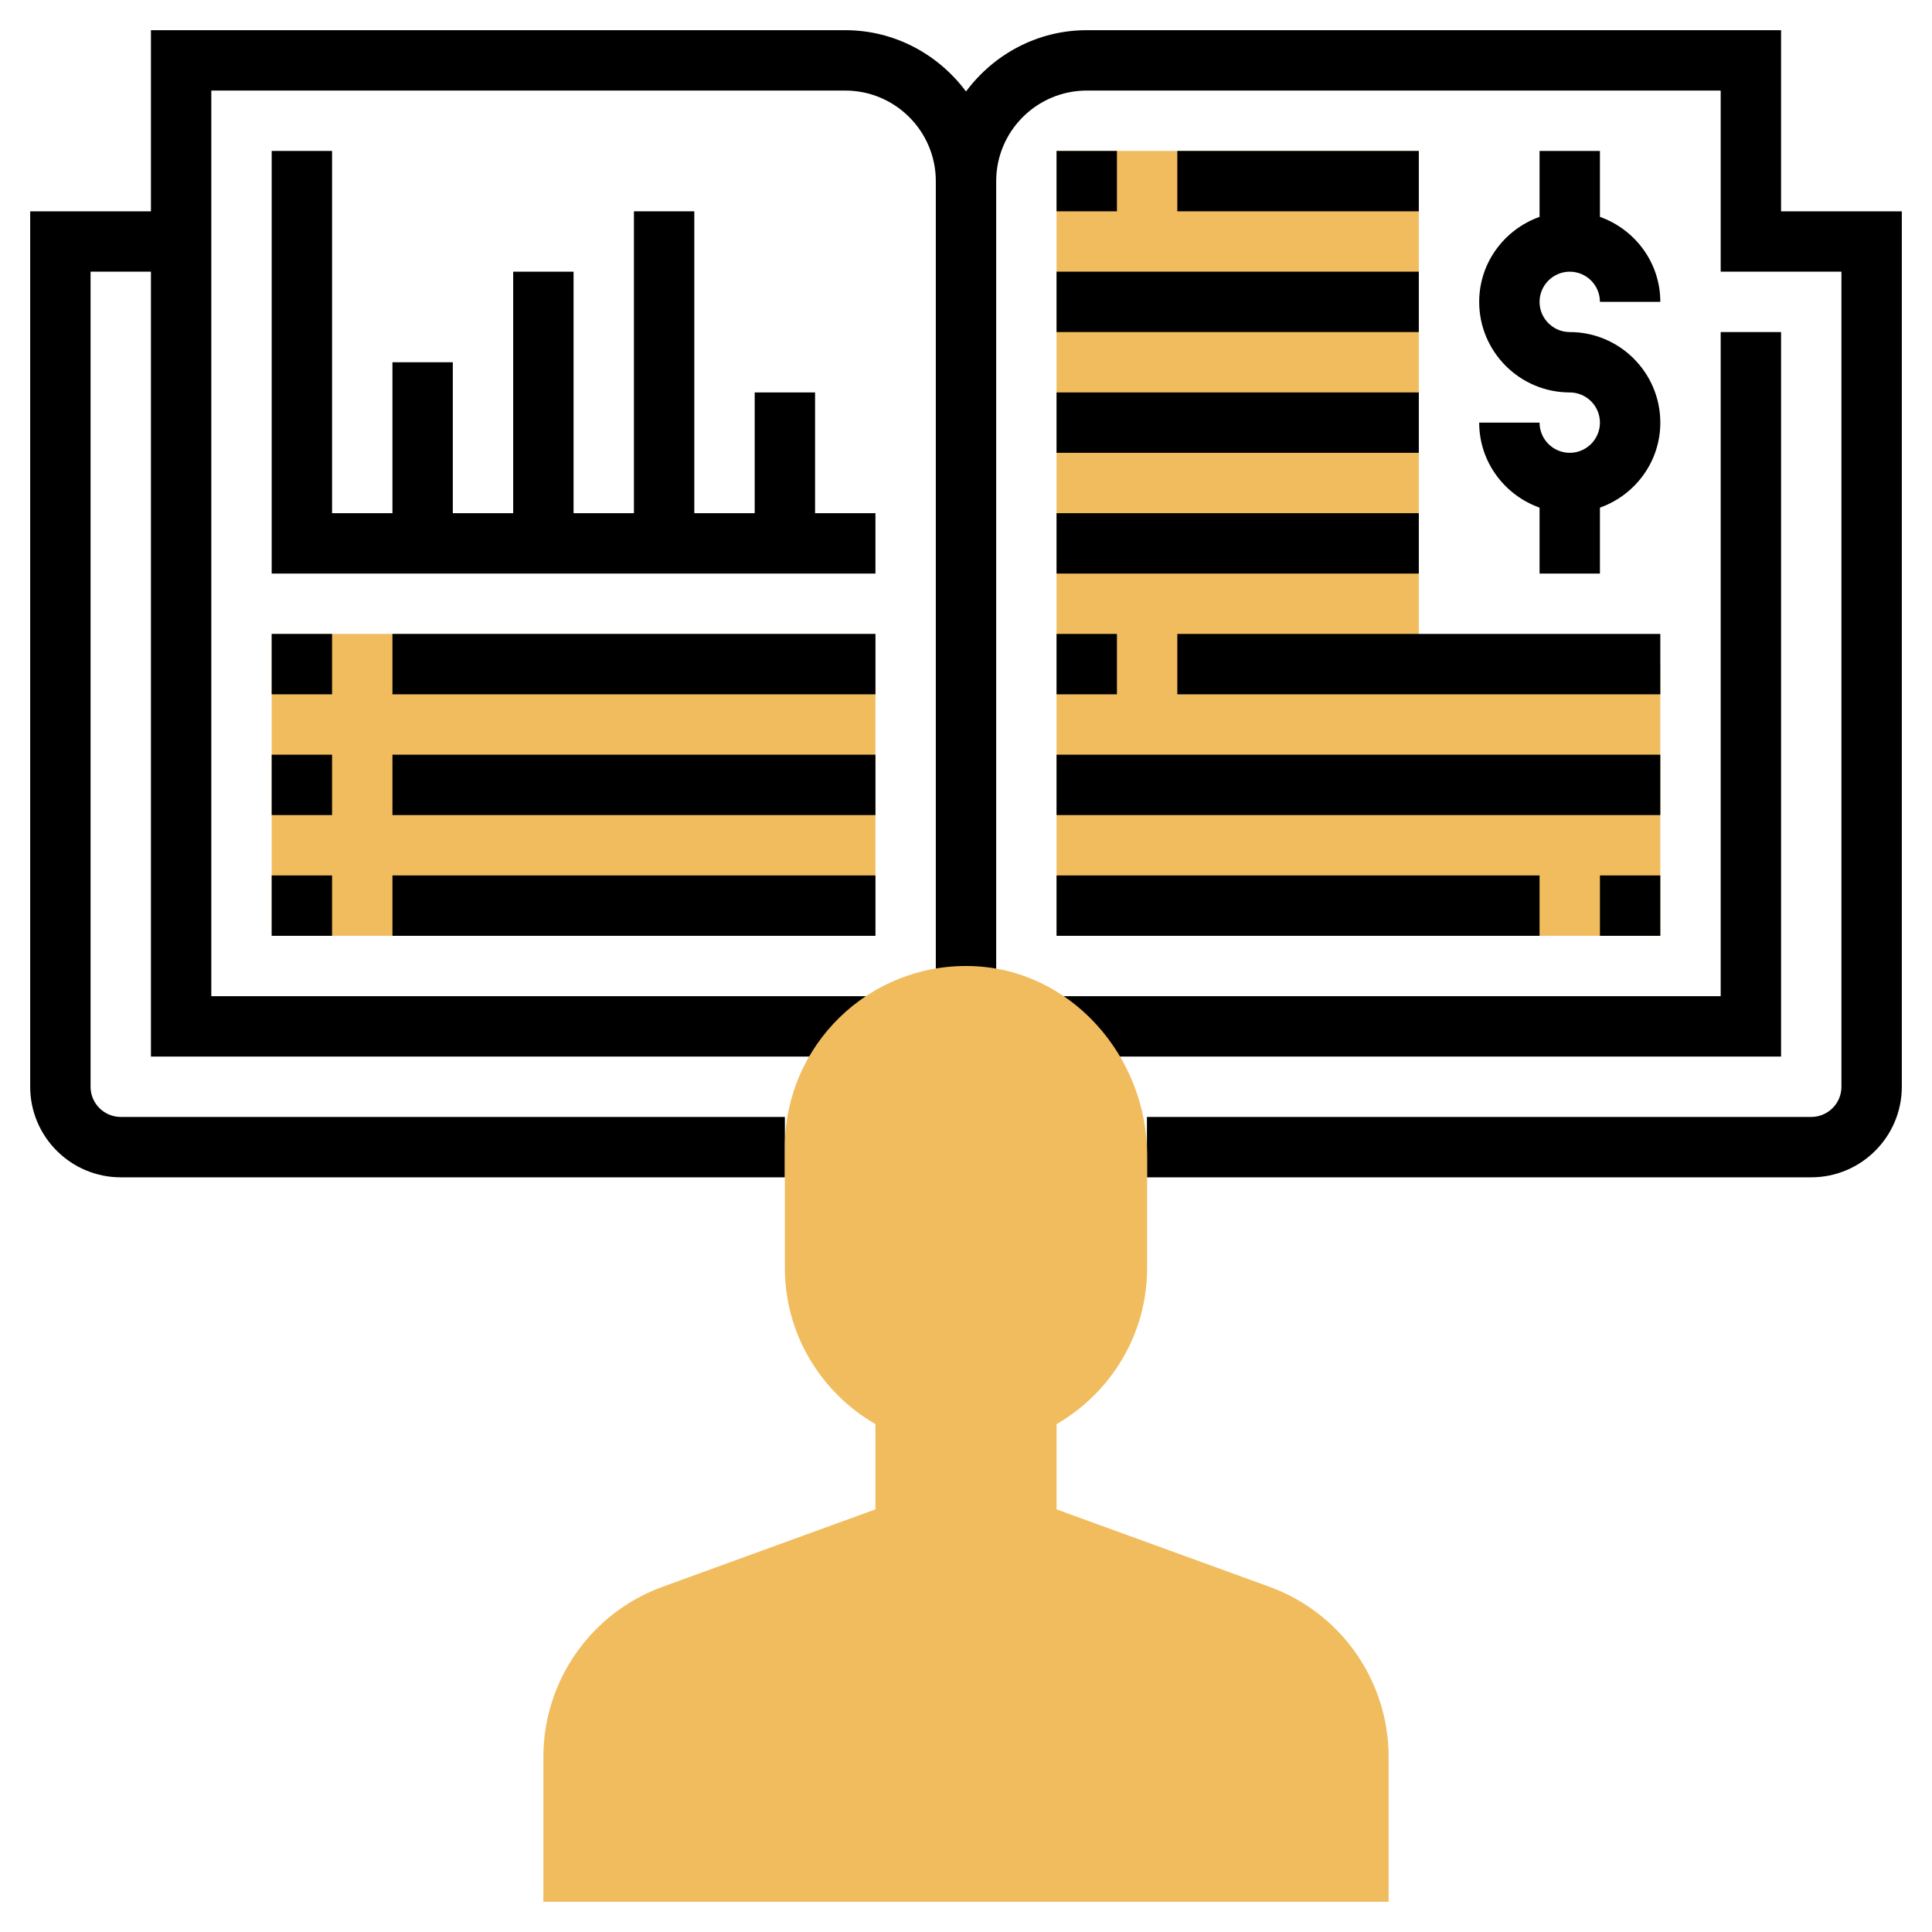 <?xml version="1.0" encoding="iso-8859-1"?>
<!-- Generator: Adobe Illustrator 22.1.0, SVG Export Plug-In . SVG Version: 6.00 Build 0)  -->
<svg xmlns="http://www.w3.org/2000/svg" xmlns:xlink="http://www.w3.org/1999/xlink" version="1.1" id="Layer_1_1_" x="0px" y="0px" viewBox="0 0 64 64" style="enable-background:new 0 0 64 64;" xml:space="preserve" width="512" height="512">
<g>
	<rect x="9" y="21" style="fill:#F0BC5E;" width="20" height="10"/>
	<polygon style="fill:#F0BC5E;" points="47,22 47,5 35,5 35,31 47,31 55,31 55,22  "/>
	<g>
		<polygon points="34,35 59,35 59,11 57,11 57,33 34,33   "/>
		<path d="M59,7V1H36c-1.641,0-3.088,0.806-4,2.031C31.088,1.806,29.641,1,28,1H5v6H1v29c0,1.654,1.346,3,3,3h22v-2H4    c-0.551,0-1-0.448-1-1V9h2v26h25v-2H7V3h21c1.654,0,3,1.346,3,3v26v1h2v-1V6c0-1.654,1.346-3,3-3h21v6h4v27c0,0.552-0.449,1-1,1    H37.994v2H60c1.654,0,3-1.346,3-3V7H59z"/>
		<path d="M52,15c-0.551,0-1-0.448-1-1h-2c0,1.302,0.839,2.402,2,2.816V19h2v-2.184c1.161-0.414,2-1.514,2-2.816    c0-1.654-1.346-3-3-3c-0.551,0-1-0.448-1-1s0.449-1,1-1s1,0.448,1,1h2c0-1.302-0.839-2.402-2-2.816V5h-2v2.184    C49.839,7.598,49,8.698,49,10c0,1.654,1.346,3,3,3c0.551,0,1,0.448,1,1S52.551,15,52,15z"/>
		<rect x="35" y="5" width="2" height="2"/>
		<rect x="39" y="5" width="8" height="2"/>
		<rect x="35" y="9" width="12" height="2"/>
		<rect x="35" y="13" width="12" height="2"/>
		<rect x="35" y="17" width="12" height="2"/>
		<rect x="39" y="21" width="16" height="2"/>
		<rect x="35" y="21" width="2" height="2"/>
		<rect x="35" y="25" width="20" height="2"/>
		<rect x="53" y="29" width="2" height="2"/>
		<rect x="35" y="29" width="16" height="2"/>
		<polygon points="29,17 27,17 27,13 25,13 25,17 23,17 23,7 21,7 21,17 19,17 19,9 17,9 17,17 15,17 15,12 13,12 13,17 11,17 11,5     9,5 9,19 29,19   "/>
		<rect x="9" y="21" width="2" height="2"/>
		<rect x="13" y="21" width="16" height="2"/>
		<rect x="9" y="25" width="2" height="2"/>
		<rect x="13" y="25" width="16" height="2"/>
		<rect x="9" y="29" width="2" height="2"/>
		<rect x="13" y="29" width="16" height="2"/>
	</g>
	<path style="fill:#F0BC5E;" d="M35,50v-2.823c1.789-1.037,3-2.96,3-5.177l0-3.722c0-3.3-2.543-6.191-5.842-6.276   C28.772,31.915,26,34.634,26,38v4c0,2.217,1.211,4.139,3,5.177V50l-7.05,2.564C19.578,53.426,18,55.68,18,58.203V63h28v-4.797   c0-2.523-1.578-4.777-3.95-5.639L35,50z"/>
</g>
</svg>
